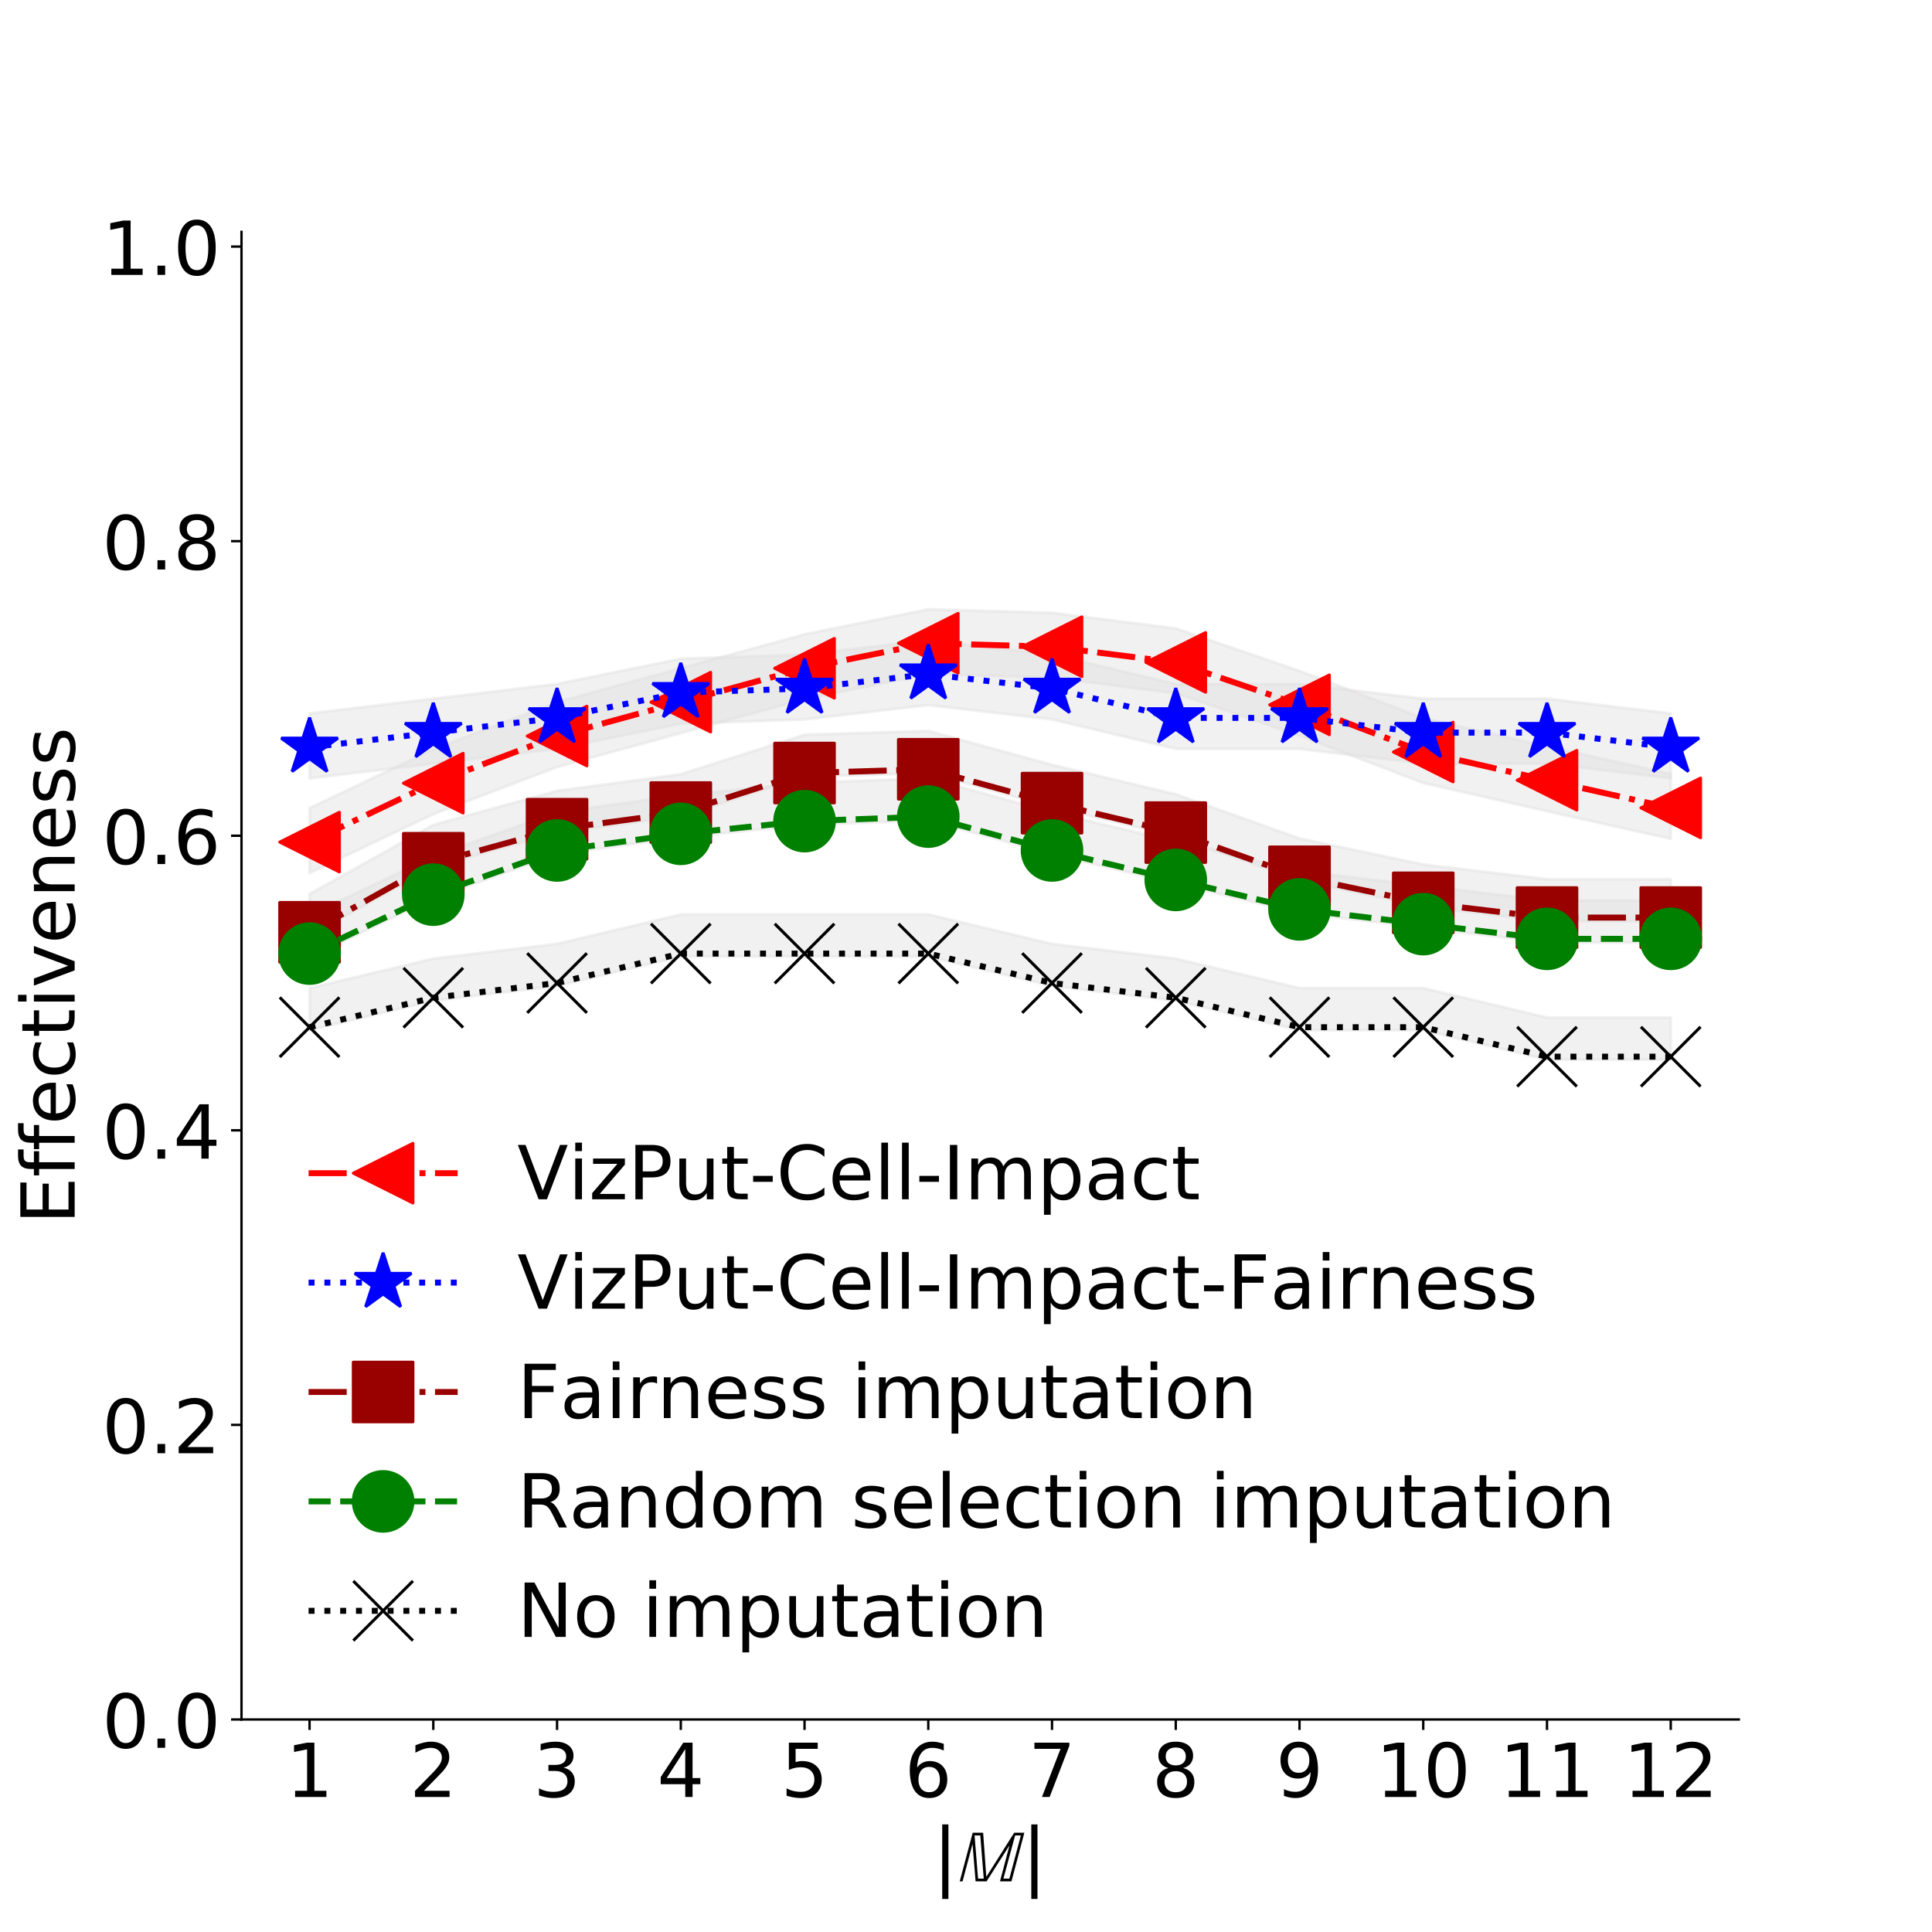 <?xml version="1.0" encoding="UTF-8" standalone="no"?>
<!-- Created with matplotlib (http://matplotlib.org/) -->

<svg
   xmlns:dc="http://purl.org/dc/elements/1.1/"
   xmlns:cc="http://creativecommons.org/ns#"
   xmlns:rdf="http://www.w3.org/1999/02/22-rdf-syntax-ns#"
   xmlns:svg="http://www.w3.org/2000/svg"
   xmlns="http://www.w3.org/2000/svg"
   xmlns:xlink="http://www.w3.org/1999/xlink"
   xmlns:sodipodi="http://sodipodi.sourceforge.net/DTD/sodipodi-0.dtd"
   xmlns:inkscape="http://www.inkscape.org/namespaces/inkscape"
   height="648pt"
   version="1.1"
   viewBox="0 0 648 648"
   width="648pt"
   id="svg839"
   sodipodi:docname="diab_a_constant.svg"
   inkscape:version="0.92.2 (5c3e80d, 2017-08-06)">
  <sodipodi:namedview
     pagecolor="#ffffff"
     bordercolor="#666666"
     borderopacity="1"
     objecttolerance="10"
     gridtolerance="10"
     guidetolerance="10"
     inkscape:pageopacity="0"
     inkscape:pageshadow="2"
     inkscape:window-width="724"
     inkscape:window-height="480"
     id="namedview841"
     showgrid="false"
     inkscape:zoom="0.27314815"
     inkscape:cx="432"
     inkscape:cy="432"
     inkscape:window-x="0"
     inkscape:window-y="0"
     inkscape:window-maximized="0"
     inkscape:current-layer="svg839" />
  <defs
     id="defs4">
    <style
       type="text/css"
       id="style2">
*{stroke-linecap:butt;stroke-linejoin:round;}
  </style>
  </defs>
  <g
     id="figure_1">
    <g
       id="patch_1">
      <path
         d="M 0 648  L 648 648  L 648 0  L 0 0  z "
         style="fill:#ffffff;"
         id="path6" />
    </g>
    <g
       id="axes_1">
      <g
         id="patch_2">
        <path
           d="M 81 576.72  L 583.2 576.72  L 583.2 77.76  L 81 77.76  z "
           style="fill:#ffffff;"
           id="path9" />
      </g>
      <g
         id="PolyCollection_1">
        <defs
           id="defs13">
          <path
             d="M 103.827 -316.576  L 103.827 -302.481  L 145.331 -312.362  L 186.836 -317.302  L 228.34 -327.182  L 269.844 -327.182  L 311.348 -327.182  L 352.852 -317.302  L 394.356 -312.362  L 435.86 -302.481  L 477.364 -302.481  L 518.869 -292.601  L 560.373 -292.601  L 560.373 -306.696  L 560.373 -306.696  L 518.869 -306.696  L 477.364 -316.576  L 435.86 -316.576  L 394.356 -326.457  L 352.852 -331.397  L 311.348 -341.277  L 269.844 -341.277  L 228.34 -341.277  L 186.836 -331.397  L 145.331 -326.457  L 103.827 -316.576  z "
             id="mda5c5e1507"
             style="stroke:#dedddc;stroke-opacity:0.4;" />
        </defs>
        <g
           clip-path="url(#peb20366fe1)"
           id="g17">
          <use
             style="fill:#dedddc;fill-opacity:0.4;stroke:#dedddc;stroke-opacity:0.4;"
             x="0"
             xlink:href="#mda5c5e1507"
             y="648"
             id="use15" />
        </g>
      </g>
      <g
         id="PolyCollection_2">
        <defs
           id="defs21">
          <path
             d="M 103.827 -376.922  L 103.827 -355.185  L 145.331 -374.946  L 186.836 -390.754  L 228.34 -402.126  L 269.844 -413.488  L 311.348 -421.886  L 352.852 -420.712  L 394.356 -415.455  L 435.86 -401.236  L 477.364 -385.394  L 518.869 -375.934  L 560.373 -366.654  L 560.373 -388.391  L 560.373 -388.391  L 518.869 -397.671  L 477.364 -407.131  L 435.86 -422.973  L 394.356 -437.192  L 352.852 -442.448  L 311.348 -443.623  L 269.844 -435.225  L 228.34 -423.862  L 186.836 -412.491  L 145.331 -396.683  L 103.827 -376.922  z "
             id="m3383c15eeb"
             style="stroke:#dedddc;stroke-opacity:0.4;" />
        </defs>
        <g
           clip-path="url(#peb20366fe1)"
           id="g25">
          <use
             style="fill:#dedddc;fill-opacity:0.4;stroke:#dedddc;stroke-opacity:0.4;"
             x="0"
             xlink:href="#m3383c15eeb"
             y="648"
             id="use23" />
        </g>
      </g>
      <g
         id="PolyCollection_3">
        <defs
           id="defs29">
          <path
             d="M 103.827 -408.696  L 103.827 -386.959  L 145.331 -391.899  L 186.836 -396.839  L 228.34 -405.292  L 269.844 -406.719  L 311.348 -411.517  L 352.852 -406.719  L 394.356 -396.839  L 435.86 -396.839  L 477.364 -391.899  L 518.869 -391.899  L 560.373 -386.959  L 560.373 -408.696  L 560.373 -408.696  L 518.869 -413.636  L 477.364 -413.636  L 435.86 -418.576  L 394.356 -418.576  L 352.852 -428.456  L 311.348 -433.254  L 269.844 -428.456  L 228.34 -427.029  L 186.836 -418.576  L 145.331 -413.636  L 103.827 -408.696  z "
             id="md4dc6d3480"
             style="stroke:#dedddc;stroke-opacity:0.4;" />
        </defs>
        <g
           clip-path="url(#peb20366fe1)"
           id="g33">
          <use
             style="fill:#dedddc;fill-opacity:0.4;stroke:#dedddc;stroke-opacity:0.4;"
             x="0"
             xlink:href="#md4dc6d3480"
             y="648"
             id="use31" />
        </g>
      </g>
      <g
         id="PolyCollection_4">
        <defs
           id="defs37">
          <path
             d="M 103.827 -348.15  L 103.827 -334.07  L 145.331 -357.229  L 186.836 -368.651  L 228.34 -374.233  L 269.844 -387.485  L 311.348 -388.744  L 352.852 -377.386  L 394.356 -367.506  L 435.86 -352.688  L 477.364 -343.95  L 518.869 -339.01  L 560.373 -339.01  L 560.373 -353.09  L 560.373 -353.09  L 518.869 -353.09  L 477.364 -358.03  L 435.86 -366.768  L 394.356 -381.585  L 352.852 -391.466  L 311.348 -402.824  L 269.844 -401.565  L 228.34 -388.313  L 186.836 -382.731  L 145.331 -371.308  L 103.827 -348.15  z "
             id="mba831f3aa3"
             style="stroke:#dedddc;stroke-opacity:0.4;" />
        </defs>
        <g
           clip-path="url(#peb20366fe1)"
           id="g41">
          <use
             style="fill:#dedddc;fill-opacity:0.4;stroke:#dedddc;stroke-opacity:0.4;"
             x="0"
             xlink:href="#mba831f3aa3"
             y="648"
             id="use39" />
        </g>
      </g>
      <g
         id="PolyCollection_5">
        <defs
           id="defs45">
          <path
             d="M 103.827 -341.015  L 103.827 -326.935  L 145.331 -346.696  L 186.836 -361.517  L 228.34 -367.099  L 269.844 -371.355  L 311.348 -372.875  L 352.852 -361.517  L 394.356 -351.636  L 435.86 -341.756  L 477.364 -336.816  L 518.869 -331.875  L 560.373 -331.875  L 560.373 -345.955  L 560.373 -345.955  L 518.869 -345.955  L 477.364 -350.895  L 435.86 -355.835  L 394.356 -365.716  L 352.852 -375.596  L 311.348 -386.954  L 269.844 -385.434  L 228.34 -381.178  L 186.836 -375.596  L 145.331 -360.776  L 103.827 -341.015  z "
             id="m64067698c0"
             style="stroke:#dedddc;stroke-opacity:0.4;" />
        </defs>
        <g
           clip-path="url(#peb20366fe1)"
           id="g49">
          <use
             style="fill:#dedddc;fill-opacity:0.4;stroke:#dedddc;stroke-opacity:0.4;"
             x="0"
             xlink:href="#m64067698c0"
             y="648"
             id="use47" />
        </g>
      </g>
      <g
         id="matplotlib.axis_1">
        <g
           id="xtick_1">
          <g
             id="line2d_1">
            <defs
               id="defs53">
              <path
                 d="M 0 0  L 0 3.5  "
                 id="m4291b47c52"
                 style="stroke:#000000;stroke-width:0.8;" />
            </defs>
            <g
               id="g57">
              <use
                 style="stroke:#000000;stroke-width:0.8;"
                 x="103.827"
                 xlink:href="#m4291b47c52"
                 y="576.72"
                 id="use55" />
            </g>
          </g>
          <g
             id="text_1">
            <!-- 1 -->
            <defs
               id="defs61">
              <path
                 d="M 12.406 8.297  L 28.516 8.297  L 28.516 63.922  L 10.984 60.406  L 10.984 69.391  L 28.422 72.906  L 38.281 72.906  L 38.281 8.297  L 54.391 8.297  L 54.391 0  L 12.406 0  z "
                 id="DejaVuSans-31" />
            </defs>
            <g
               transform="translate(95.874 602.716)scale(0.25 -0.25)"
               id="g65">
              <use
                 xlink:href="#DejaVuSans-31"
                 id="use63" />
            </g>
          </g>
        </g>
        <g
           id="xtick_2">
          <g
             id="line2d_2">
            <g
               id="g71">
              <use
                 style="stroke:#000000;stroke-width:0.8;"
                 x="145.331"
                 xlink:href="#m4291b47c52"
                 y="576.72"
                 id="use69" />
            </g>
          </g>
          <g
             id="text_2">
            <!-- 2 -->
            <defs
               id="defs75">
              <path
                 d="M 19.188 8.297  L 53.609 8.297  L 53.609 0  L 7.328 0  L 7.328 8.297  Q 12.938 14.109 22.625 23.891  Q 32.328 33.688 34.812 36.531  Q 39.547 41.844 41.422 45.531  Q 43.312 49.219 43.312 52.781  Q 43.312 58.594 39.234 62.25  Q 35.156 65.922 28.609 65.922  Q 23.969 65.922 18.812 64.312  Q 13.672 62.703 7.812 59.422  L 7.812 69.391  Q 13.766 71.781 18.938 73  Q 24.125 74.219 28.422 74.219  Q 39.75 74.219 46.484 68.547  Q 53.219 62.891 53.219 53.422  Q 53.219 48.922 51.531 44.891  Q 49.859 40.875 45.406 35.406  Q 44.188 33.984 37.641 27.219  Q 31.109 20.453 19.188 8.297  z "
                 id="DejaVuSans-32" />
            </defs>
            <g
               transform="translate(137.378 602.716)scale(0.25 -0.25)"
               id="g79">
              <use
                 xlink:href="#DejaVuSans-32"
                 id="use77" />
            </g>
          </g>
        </g>
        <g
           id="xtick_3">
          <g
             id="line2d_3">
            <g
               id="g85">
              <use
                 style="stroke:#000000;stroke-width:0.8;"
                 x="186.836"
                 xlink:href="#m4291b47c52"
                 y="576.72"
                 id="use83" />
            </g>
          </g>
          <g
             id="text_3">
            <!-- 3 -->
            <defs
               id="defs89">
              <path
                 d="M 40.578 39.312  Q 47.656 37.797 51.625 33  Q 55.609 28.219 55.609 21.188  Q 55.609 10.406 48.188 4.484  Q 40.766 -1.422 27.094 -1.422  Q 22.516 -1.422 17.656 -0.516  Q 12.797 0.391 7.625 2.203  L 7.625 11.719  Q 11.719 9.328 16.594 8.109  Q 21.484 6.891 26.812 6.891  Q 36.078 6.891 40.938 10.547  Q 45.797 14.203 45.797 21.188  Q 45.797 27.641 41.281 31.266  Q 36.766 34.906 28.719 34.906  L 20.219 34.906  L 20.219 43.016  L 29.109 43.016  Q 36.375 43.016 40.234 45.922  Q 44.094 48.828 44.094 54.297  Q 44.094 59.906 40.109 62.906  Q 36.141 65.922 28.719 65.922  Q 24.656 65.922 20.016 65.031  Q 15.375 64.156 9.812 62.312  L 9.812 71.094  Q 15.438 72.656 20.344 73.438  Q 25.25 74.219 29.594 74.219  Q 40.828 74.219 47.359 69.109  Q 53.906 64.016 53.906 55.328  Q 53.906 49.266 50.438 45.094  Q 46.969 40.922 40.578 39.312  z "
                 id="DejaVuSans-33" />
            </defs>
            <g
               transform="translate(178.882 602.716)scale(0.25 -0.25)"
               id="g93">
              <use
                 xlink:href="#DejaVuSans-33"
                 id="use91" />
            </g>
          </g>
        </g>
        <g
           id="xtick_4">
          <g
             id="line2d_4">
            <g
               id="g99">
              <use
                 style="stroke:#000000;stroke-width:0.8;"
                 x="228.34"
                 xlink:href="#m4291b47c52"
                 y="576.72"
                 id="use97" />
            </g>
          </g>
          <g
             id="text_4">
            <!-- 4 -->
            <defs
               id="defs103">
              <path
                 d="M 37.797 64.312  L 12.891 25.391  L 37.797 25.391  z M 35.203 72.906  L 47.609 72.906  L 47.609 25.391  L 58.016 25.391  L 58.016 17.188  L 47.609 17.188  L 47.609 0  L 37.797 0  L 37.797 17.188  L 4.891 17.188  L 4.891 26.703  z "
                 id="DejaVuSans-34" />
            </defs>
            <g
               transform="translate(220.387 602.716)scale(0.25 -0.25)"
               id="g107">
              <use
                 xlink:href="#DejaVuSans-34"
                 id="use105" />
            </g>
          </g>
        </g>
        <g
           id="xtick_5">
          <g
             id="line2d_5">
            <g
               id="g113">
              <use
                 style="stroke:#000000;stroke-width:0.8;"
                 x="269.844"
                 xlink:href="#m4291b47c52"
                 y="576.72"
                 id="use111" />
            </g>
          </g>
          <g
             id="text_5">
            <!-- 5 -->
            <defs
               id="defs117">
              <path
                 d="M 10.797 72.906  L 49.516 72.906  L 49.516 64.594  L 19.828 64.594  L 19.828 46.734  Q 21.969 47.469 24.109 47.828  Q 26.266 48.188 28.422 48.188  Q 40.625 48.188 47.75 41.5  Q 54.891 34.812 54.891 23.391  Q 54.891 11.625 47.562 5.094  Q 40.234 -1.422 26.906 -1.422  Q 22.312 -1.422 17.547 -0.641  Q 12.797 0.141 7.719 1.703  L 7.719 11.625  Q 12.109 9.234 16.797 8.062  Q 21.484 6.891 26.703 6.891  Q 35.156 6.891 40.078 11.328  Q 45.016 15.766 45.016 23.391  Q 45.016 31 40.078 35.438  Q 35.156 39.891 26.703 39.891  Q 22.75 39.891 18.812 39.016  Q 14.891 38.141 10.797 36.281  z "
                 id="DejaVuSans-35" />
            </defs>
            <g
               transform="translate(261.891 602.716)scale(0.25 -0.25)"
               id="g121">
              <use
                 xlink:href="#DejaVuSans-35"
                 id="use119" />
            </g>
          </g>
        </g>
        <g
           id="xtick_6">
          <g
             id="line2d_6">
            <g
               id="g127">
              <use
                 style="stroke:#000000;stroke-width:0.8;"
                 x="311.348"
                 xlink:href="#m4291b47c52"
                 y="576.72"
                 id="use125" />
            </g>
          </g>
          <g
             id="text_6">
            <!-- 6 -->
            <defs
               id="defs131">
              <path
                 d="M 33.016 40.375  Q 26.375 40.375 22.484 35.828  Q 18.609 31.297 18.609 23.391  Q 18.609 15.531 22.484 10.953  Q 26.375 6.391 33.016 6.391  Q 39.656 6.391 43.531 10.953  Q 47.406 15.531 47.406 23.391  Q 47.406 31.297 43.531 35.828  Q 39.656 40.375 33.016 40.375  z M 52.594 71.297  L 52.594 62.312  Q 48.875 64.062 45.094 64.984  Q 41.312 65.922 37.594 65.922  Q 27.828 65.922 22.672 59.328  Q 17.531 52.734 16.797 39.406  Q 19.672 43.656 24.016 45.922  Q 28.375 48.188 33.594 48.188  Q 44.578 48.188 50.953 41.516  Q 57.328 34.859 57.328 23.391  Q 57.328 12.156 50.688 5.359  Q 44.047 -1.422 33.016 -1.422  Q 20.359 -1.422 13.672 8.266  Q 6.984 17.969 6.984 36.375  Q 6.984 53.656 15.188 63.938  Q 23.391 74.219 37.203 74.219  Q 40.922 74.219 44.703 73.484  Q 48.484 72.75 52.594 71.297  z "
                 id="DejaVuSans-36" />
            </defs>
            <g
               transform="translate(303.395 602.716)scale(0.25 -0.25)"
               id="g135">
              <use
                 xlink:href="#DejaVuSans-36"
                 id="use133" />
            </g>
          </g>
        </g>
        <g
           id="xtick_7">
          <g
             id="line2d_7">
            <g
               id="g141">
              <use
                 style="stroke:#000000;stroke-width:0.8;"
                 x="352.852"
                 xlink:href="#m4291b47c52"
                 y="576.72"
                 id="use139" />
            </g>
          </g>
          <g
             id="text_7">
            <!-- 7 -->
            <defs
               id="defs145">
              <path
                 d="M 8.203 72.906  L 55.078 72.906  L 55.078 68.703  L 28.609 0  L 18.312 0  L 43.219 64.594  L 8.203 64.594  z "
                 id="DejaVuSans-37" />
            </defs>
            <g
               transform="translate(344.899 602.716)scale(0.25 -0.25)"
               id="g149">
              <use
                 xlink:href="#DejaVuSans-37"
                 id="use147" />
            </g>
          </g>
        </g>
        <g
           id="xtick_8">
          <g
             id="line2d_8">
            <g
               id="g155">
              <use
                 style="stroke:#000000;stroke-width:0.8;"
                 x="394.356"
                 xlink:href="#m4291b47c52"
                 y="576.72"
                 id="use153" />
            </g>
          </g>
          <g
             id="text_8">
            <!-- 8 -->
            <defs
               id="defs159">
              <path
                 d="M 31.781 34.625  Q 24.75 34.625 20.719 30.859  Q 16.703 27.094 16.703 20.516  Q 16.703 13.922 20.719 10.156  Q 24.75 6.391 31.781 6.391  Q 38.812 6.391 42.859 10.172  Q 46.922 13.969 46.922 20.516  Q 46.922 27.094 42.891 30.859  Q 38.875 34.625 31.781 34.625  z M 21.922 38.812  Q 15.578 40.375 12.031 44.719  Q 8.5 49.078 8.5 55.328  Q 8.5 64.062 14.719 69.141  Q 20.953 74.219 31.781 74.219  Q 42.672 74.219 48.875 69.141  Q 55.078 64.062 55.078 55.328  Q 55.078 49.078 51.531 44.719  Q 48 40.375 41.703 38.812  Q 48.828 37.156 52.797 32.312  Q 56.781 27.484 56.781 20.516  Q 56.781 9.906 50.312 4.234  Q 43.844 -1.422 31.781 -1.422  Q 19.734 -1.422 13.25 4.234  Q 6.781 9.906 6.781 20.516  Q 6.781 27.484 10.781 32.312  Q 14.797 37.156 21.922 38.812  z M 18.312 54.391  Q 18.312 48.734 21.844 45.562  Q 25.391 42.391 31.781 42.391  Q 38.141 42.391 41.719 45.562  Q 45.312 48.734 45.312 54.391  Q 45.312 60.062 41.719 63.234  Q 38.141 66.406 31.781 66.406  Q 25.391 66.406 21.844 63.234  Q 18.312 60.062 18.312 54.391  z "
                 id="DejaVuSans-38" />
            </defs>
            <g
               transform="translate(386.403 602.716)scale(0.25 -0.25)"
               id="g163">
              <use
                 xlink:href="#DejaVuSans-38"
                 id="use161" />
            </g>
          </g>
        </g>
        <g
           id="xtick_9">
          <g
             id="line2d_9">
            <g
               id="g169">
              <use
                 style="stroke:#000000;stroke-width:0.8;"
                 x="435.86"
                 xlink:href="#m4291b47c52"
                 y="576.72"
                 id="use167" />
            </g>
          </g>
          <g
             id="text_9">
            <!-- 9 -->
            <defs
               id="defs173">
              <path
                 d="M 10.984 1.516  L 10.984 10.5  Q 14.703 8.734 18.5 7.812  Q 22.312 6.891 25.984 6.891  Q 35.75 6.891 40.891 13.453  Q 46.047 20.016 46.781 33.406  Q 43.953 29.203 39.594 26.953  Q 35.25 24.703 29.984 24.703  Q 19.047 24.703 12.672 31.312  Q 6.297 37.938 6.297 49.422  Q 6.297 60.641 12.938 67.422  Q 19.578 74.219 30.609 74.219  Q 43.266 74.219 49.922 64.516  Q 56.594 54.828 56.594 36.375  Q 56.594 19.141 48.406 8.859  Q 40.234 -1.422 26.422 -1.422  Q 22.703 -1.422 18.891 -0.688  Q 15.094 0.047 10.984 1.516  z M 30.609 32.422  Q 37.25 32.422 41.125 36.953  Q 45.016 41.5 45.016 49.422  Q 45.016 57.281 41.125 61.844  Q 37.25 66.406 30.609 66.406  Q 23.969 66.406 20.094 61.844  Q 16.219 57.281 16.219 49.422  Q 16.219 41.5 20.094 36.953  Q 23.969 32.422 30.609 32.422  z "
                 id="DejaVuSans-39" />
            </defs>
            <g
               transform="translate(427.907 602.716)scale(0.25 -0.25)"
               id="g177">
              <use
                 xlink:href="#DejaVuSans-39"
                 id="use175" />
            </g>
          </g>
        </g>
        <g
           id="xtick_10">
          <g
             id="line2d_10">
            <g
               id="g183">
              <use
                 style="stroke:#000000;stroke-width:0.8;"
                 x="477.364"
                 xlink:href="#m4291b47c52"
                 y="576.72"
                 id="use181" />
            </g>
          </g>
          <g
             id="text_10">
            <!-- 10 -->
            <defs
               id="defs187">
              <path
                 d="M 31.781 66.406  Q 24.172 66.406 20.328 58.906  Q 16.5 51.422 16.5 36.375  Q 16.5 21.391 20.328 13.891  Q 24.172 6.391 31.781 6.391  Q 39.453 6.391 43.281 13.891  Q 47.125 21.391 47.125 36.375  Q 47.125 51.422 43.281 58.906  Q 39.453 66.406 31.781 66.406  z M 31.781 74.219  Q 44.047 74.219 50.516 64.516  Q 56.984 54.828 56.984 36.375  Q 56.984 17.969 50.516 8.266  Q 44.047 -1.422 31.781 -1.422  Q 19.531 -1.422 13.062 8.266  Q 6.594 17.969 6.594 36.375  Q 6.594 54.828 13.062 64.516  Q 19.531 74.219 31.781 74.219  z "
                 id="DejaVuSans-30" />
            </defs>
            <g
               transform="translate(461.458 602.716)scale(0.25 -0.25)"
               id="g193">
              <use
                 xlink:href="#DejaVuSans-31"
                 id="use189" />
              <use
                 x="63.623"
                 xlink:href="#DejaVuSans-30"
                 id="use191" />
            </g>
          </g>
        </g>
        <g
           id="xtick_11">
          <g
             id="line2d_11">
            <g
               id="g199">
              <use
                 style="stroke:#000000;stroke-width:0.8;"
                 x="518.869"
                 xlink:href="#m4291b47c52"
                 y="576.72"
                 id="use197" />
            </g>
          </g>
          <g
             id="text_11">
            <!-- 11 -->
            <g
               transform="translate(502.962 602.716)scale(0.25 -0.25)"
               id="g206">
              <use
                 xlink:href="#DejaVuSans-31"
                 id="use202" />
              <use
                 x="63.623"
                 xlink:href="#DejaVuSans-31"
                 id="use204" />
            </g>
          </g>
        </g>
        <g
           id="xtick_12">
          <g
             id="line2d_12">
            <g
               id="g212">
              <use
                 style="stroke:#000000;stroke-width:0.8;"
                 x="560.373"
                 xlink:href="#m4291b47c52"
                 y="576.72"
                 id="use210" />
            </g>
          </g>
          <g
             id="text_12">
            <!-- 12 -->
            <g
               transform="translate(544.466 602.716)scale(0.25 -0.25)"
               id="g219">
              <use
                 xlink:href="#DejaVuSans-31"
                 id="use215" />
              <use
                 x="63.623"
                 xlink:href="#DejaVuSans-32"
                 id="use217" />
            </g>
          </g>
        </g>
        <g
           id="text_13">
          <!-- $|\mathbb{M}|$ -->
          <defs
             id="defs225">
            <path
               d="M 21 76.422  L 21 -23.578  L 12.703 -23.578  L 12.703 76.422  z "
               id="DejaVuSans-7c" />
            <path
               d="M 89.203 65.297  L 71.906 0  L 56.5 0  L 69 47.406  L 68.703 47.5  L 38.5 0  L 23.797 0  L 19.703 49.594  L 19.5 49.594  L 6.297 0  L 2.5 0  L 19.906 65.297  L 33.906 65.297  L 38.094 6.703  L 38.5 6.594  L 75.594 65.297  z M 84.5 61.594  L 76.797 61.594  L 61.094 3.703  L 69.094 3.703  z M 34.703 3.703  L 30.094 61.594  L 22.406 61.594  L 27.094 3.703  z "
               id="STIXNonUnicode-Italic-e15d" />
          </defs>
          <g
             transform="translate(312.85 631.165)scale(0.25 -0.25)"
             id="g233">
            <use
               transform="translate(0 0.578)"
               xlink:href="#DejaVuSans-7c"
               id="use227" />
            <use
               transform="translate(33.691 0.578)"
               xlink:href="#STIXNonUnicode-Italic-e15d"
               id="use229" />
            <use
               transform="translate(119.491 0.578)"
               xlink:href="#DejaVuSans-7c"
               id="use231" />
          </g>
        </g>
      </g>
      <g
         id="matplotlib.axis_2">
        <g
           id="ytick_1">
          <g
             id="line2d_13">
            <defs
               id="defs238">
              <path
                 d="M 0 0  L -3.5 0  "
                 id="mea495179bf"
                 style="stroke:#000000;stroke-width:0.8;" />
            </defs>
            <g
               id="g242">
              <use
                 style="stroke:#000000;stroke-width:0.8;"
                 x="81"
                 xlink:href="#mea495179bf"
                 y="576.72"
                 id="use240" />
            </g>
          </g>
          <g
             id="text_14">
            <!-- 0.0 -->
            <defs
               id="defs246">
              <path
                 d="M 10.688 12.406  L 21 12.406  L 21 0  L 10.688 0  z "
                 id="DejaVuSans-2e" />
            </defs>
            <g
               transform="translate(34.242 586.218)scale(0.25 -0.25)"
               id="g254">
              <use
                 xlink:href="#DejaVuSans-30"
                 id="use248" />
              <use
                 x="63.623"
                 xlink:href="#DejaVuSans-2e"
                 id="use250" />
              <use
                 x="95.41"
                 xlink:href="#DejaVuSans-30"
                 id="use252" />
            </g>
          </g>
        </g>
        <g
           id="ytick_2">
          <g
             id="line2d_14">
            <g
               id="g260">
              <use
                 style="stroke:#000000;stroke-width:0.8;"
                 x="81"
                 xlink:href="#mea495179bf"
                 y="477.916"
                 id="use258" />
            </g>
          </g>
          <g
             id="text_15">
            <!-- 0.2 -->
            <g
               transform="translate(34.242 487.414)scale(0.25 -0.25)"
               id="g269">
              <use
                 xlink:href="#DejaVuSans-30"
                 id="use263" />
              <use
                 x="63.623"
                 xlink:href="#DejaVuSans-2e"
                 id="use265" />
              <use
                 x="95.41"
                 xlink:href="#DejaVuSans-32"
                 id="use267" />
            </g>
          </g>
        </g>
        <g
           id="ytick_3">
          <g
             id="line2d_15">
            <g
               id="g275">
              <use
                 style="stroke:#000000;stroke-width:0.8;"
                 x="81"
                 xlink:href="#mea495179bf"
                 y="379.112"
                 id="use273" />
            </g>
          </g>
          <g
             id="text_16">
            <!-- 0.4 -->
            <g
               transform="translate(34.242 388.61)scale(0.25 -0.25)"
               id="g284">
              <use
                 xlink:href="#DejaVuSans-30"
                 id="use278" />
              <use
                 x="63.623"
                 xlink:href="#DejaVuSans-2e"
                 id="use280" />
              <use
                 x="95.41"
                 xlink:href="#DejaVuSans-34"
                 id="use282" />
            </g>
          </g>
        </g>
        <g
           id="ytick_4">
          <g
             id="line2d_16">
            <g
               id="g290">
              <use
                 style="stroke:#000000;stroke-width:0.8;"
                 x="81"
                 xlink:href="#mea495179bf"
                 y="280.308"
                 id="use288" />
            </g>
          </g>
          <g
             id="text_17">
            <!-- 0.6 -->
            <g
               transform="translate(34.242 289.806)scale(0.25 -0.25)"
               id="g299">
              <use
                 xlink:href="#DejaVuSans-30"
                 id="use293" />
              <use
                 x="63.623"
                 xlink:href="#DejaVuSans-2e"
                 id="use295" />
              <use
                 x="95.41"
                 xlink:href="#DejaVuSans-36"
                 id="use297" />
            </g>
          </g>
        </g>
        <g
           id="ytick_5">
          <g
             id="line2d_17">
            <g
               id="g305">
              <use
                 style="stroke:#000000;stroke-width:0.8;"
                 x="81"
                 xlink:href="#mea495179bf"
                 y="181.504"
                 id="use303" />
            </g>
          </g>
          <g
             id="text_18">
            <!-- 0.8 -->
            <g
               transform="translate(34.242 191.002)scale(0.25 -0.25)"
               id="g314">
              <use
                 xlink:href="#DejaVuSans-30"
                 id="use308" />
              <use
                 x="63.623"
                 xlink:href="#DejaVuSans-2e"
                 id="use310" />
              <use
                 x="95.41"
                 xlink:href="#DejaVuSans-38"
                 id="use312" />
            </g>
          </g>
        </g>
        <g
           id="ytick_6">
          <g
             id="line2d_18">
            <g
               id="g320">
              <use
                 style="stroke:#000000;stroke-width:0.8;"
                 x="81"
                 xlink:href="#mea495179bf"
                 y="82.7"
                 id="use318" />
            </g>
          </g>
          <g
             id="text_19">
            <!-- 1.0 -->
            <g
               transform="translate(34.242 92.198)scale(0.25 -0.25)"
               id="g329">
              <use
                 xlink:href="#DejaVuSans-31"
                 id="use323" />
              <use
                 x="63.623"
                 xlink:href="#DejaVuSans-2e"
                 id="use325" />
              <use
                 x="95.41"
                 xlink:href="#DejaVuSans-30"
                 id="use327" />
            </g>
          </g>
        </g>
        <g
           id="text_20">
          <!-- Effectiveness -->
          <defs
             id="defs342">
            <path
               d="M 9.812 72.906  L 55.906 72.906  L 55.906 64.594  L 19.672 64.594  L 19.672 43.016  L 54.391 43.016  L 54.391 34.719  L 19.672 34.719  L 19.672 8.297  L 56.781 8.297  L 56.781 0  L 9.812 0  z "
               id="DejaVuSans-45" />
            <path
               d="M 37.109 75.984  L 37.109 68.5  L 28.516 68.5  Q 23.688 68.5 21.797 66.547  Q 19.922 64.594 19.922 59.516  L 19.922 54.688  L 34.719 54.688  L 34.719 47.703  L 19.922 47.703  L 19.922 0  L 10.891 0  L 10.891 47.703  L 2.297 47.703  L 2.297 54.688  L 10.891 54.688  L 10.891 58.5  Q 10.891 67.625 15.141 71.797  Q 19.391 75.984 28.609 75.984  z "
               id="DejaVuSans-66" />
            <path
               d="M 56.203 29.594  L 56.203 25.203  L 14.891 25.203  Q 15.484 15.922 20.484 11.062  Q 25.484 6.203 34.422 6.203  Q 39.594 6.203 44.453 7.469  Q 49.312 8.734 54.109 11.281  L 54.109 2.781  Q 49.266 0.734 44.188 -0.344  Q 39.109 -1.422 33.891 -1.422  Q 20.797 -1.422 13.156 6.188  Q 5.516 13.812 5.516 26.812  Q 5.516 40.234 12.766 48.109  Q 20.016 56 32.328 56  Q 43.359 56 49.781 48.891  Q 56.203 41.797 56.203 29.594  z M 47.219 32.234  Q 47.125 39.594 43.094 43.984  Q 39.062 48.391 32.422 48.391  Q 24.906 48.391 20.391 44.141  Q 15.875 39.891 15.188 32.172  z "
               id="DejaVuSans-65" />
            <path
               d="M 48.781 52.594  L 48.781 44.188  Q 44.969 46.297 41.141 47.344  Q 37.312 48.391 33.406 48.391  Q 24.656 48.391 19.812 42.844  Q 14.984 37.312 14.984 27.297  Q 14.984 17.281 19.812 11.734  Q 24.656 6.203 33.406 6.203  Q 37.312 6.203 41.141 7.25  Q 44.969 8.297 48.781 10.406  L 48.781 2.094  Q 45.016 0.344 40.984 -0.531  Q 36.969 -1.422 32.422 -1.422  Q 20.062 -1.422 12.781 6.344  Q 5.516 14.109 5.516 27.297  Q 5.516 40.672 12.859 48.328  Q 20.219 56 33.016 56  Q 37.156 56 41.109 55.141  Q 45.062 54.297 48.781 52.594  z "
               id="DejaVuSans-63" />
            <path
               d="M 18.312 70.219  L 18.312 54.688  L 36.812 54.688  L 36.812 47.703  L 18.312 47.703  L 18.312 18.016  Q 18.312 11.328 20.141 9.422  Q 21.969 7.516 27.594 7.516  L 36.812 7.516  L 36.812 0  L 27.594 0  Q 17.188 0 13.234 3.875  Q 9.281 7.766 9.281 18.016  L 9.281 47.703  L 2.688 47.703  L 2.688 54.688  L 9.281 54.688  L 9.281 70.219  z "
               id="DejaVuSans-74" />
            <path
               d="M 9.422 54.688  L 18.406 54.688  L 18.406 0  L 9.422 0  z M 9.422 75.984  L 18.406 75.984  L 18.406 64.594  L 9.422 64.594  z "
               id="DejaVuSans-69" />
            <path
               d="M 2.984 54.688  L 12.5 54.688  L 29.594 8.797  L 46.688 54.688  L 56.203 54.688  L 35.688 0  L 23.484 0  z "
               id="DejaVuSans-76" />
            <path
               d="M 54.891 33.016  L 54.891 0  L 45.906 0  L 45.906 32.719  Q 45.906 40.484 42.875 44.328  Q 39.844 48.188 33.797 48.188  Q 26.516 48.188 22.312 43.547  Q 18.109 38.922 18.109 30.906  L 18.109 0  L 9.078 0  L 9.078 54.688  L 18.109 54.688  L 18.109 46.188  Q 21.344 51.125 25.703 53.562  Q 30.078 56 35.797 56  Q 45.219 56 50.047 50.172  Q 54.891 44.344 54.891 33.016  z "
               id="DejaVuSans-6e" />
            <path
               d="M 44.281 53.078  L 44.281 44.578  Q 40.484 46.531 36.375 47.5  Q 32.281 48.484 27.875 48.484  Q 21.188 48.484 17.844 46.438  Q 14.5 44.391 14.5 40.281  Q 14.5 37.156 16.891 35.375  Q 19.281 33.594 26.516 31.984  L 29.594 31.297  Q 39.156 29.25 43.188 25.516  Q 47.219 21.781 47.219 15.094  Q 47.219 7.469 41.188 3.016  Q 35.156 -1.422 24.609 -1.422  Q 20.219 -1.422 15.453 -0.562  Q 10.688 0.297 5.422 2  L 5.422 11.281  Q 10.406 8.688 15.234 7.391  Q 20.062 6.109 24.812 6.109  Q 31.156 6.109 34.562 8.281  Q 37.984 10.453 37.984 14.406  Q 37.984 18.062 35.516 20.016  Q 33.062 21.969 24.703 23.781  L 21.578 24.516  Q 13.234 26.266 9.516 29.906  Q 5.812 33.547 5.812 39.891  Q 5.812 47.609 11.281 51.797  Q 16.75 56 26.812 56  Q 31.781 56 36.172 55.266  Q 40.578 54.547 44.281 53.078  z "
               id="DejaVuSans-73" />
          </defs>
          <g
             transform="translate(25.043 410.603)rotate(-90)scale(0.25 -0.25)"
             id="g370">
            <use
               xlink:href="#DejaVuSans-45"
               id="use344" />
            <use
               x="63.184"
               xlink:href="#DejaVuSans-66"
               id="use346" />
            <use
               x="98.389"
               xlink:href="#DejaVuSans-66"
               id="use348" />
            <use
               x="133.594"
               xlink:href="#DejaVuSans-65"
               id="use350" />
            <use
               x="195.117"
               xlink:href="#DejaVuSans-63"
               id="use352" />
            <use
               x="250.098"
               xlink:href="#DejaVuSans-74"
               id="use354" />
            <use
               x="289.307"
               xlink:href="#DejaVuSans-69"
               id="use356" />
            <use
               x="317.09"
               xlink:href="#DejaVuSans-76"
               id="use358" />
            <use
               x="376.27"
               xlink:href="#DejaVuSans-65"
               id="use360" />
            <use
               x="437.793"
               xlink:href="#DejaVuSans-6e"
               id="use362" />
            <use
               x="501.172"
               xlink:href="#DejaVuSans-65"
               id="use364" />
            <use
               x="562.695"
               xlink:href="#DejaVuSans-73"
               id="use366" />
            <use
               x="614.795"
               xlink:href="#DejaVuSans-73"
               id="use368" />
          </g>
        </g>
      </g>
      <g
         id="line2d_19">
        <path
           clip-path="url(#peb20366fe1)"
           d="M 103.827 282.441  L 145.331 262.68  L 186.836 246.871  L 228.34 235.5  L 269.844 224.138  L 311.348 215.739  L 352.852 216.914  L 394.356 222.17  L 435.86 236.39  L 477.364 252.232  L 518.869 261.692  L 560.373 270.971  "
           style="fill:none;stroke:#ff0000;stroke-dasharray:12.8,3.2,2,3.2;stroke-dashoffset:0;stroke-width:2;"
           id="path374" />
        <defs
           id="defs377">
          <path
             d="M -10 -0  L 10 10  L 10 -10  z "
             id="m453eab1d79"
             style="stroke:#ff0000;stroke-linejoin:miter;" />
        </defs>
        <g
           clip-path="url(#peb20366fe1)"
           id="g403">
          <use
             style="fill:#ff0000;stroke:#ff0000;stroke-linejoin:miter;"
             x="103.827"
             xlink:href="#m453eab1d79"
             y="282.441"
             id="use379" />
          <use
             style="fill:#ff0000;stroke:#ff0000;stroke-linejoin:miter;"
             x="145.331"
             xlink:href="#m453eab1d79"
             y="262.68"
             id="use381" />
          <use
             style="fill:#ff0000;stroke:#ff0000;stroke-linejoin:miter;"
             x="186.836"
             xlink:href="#m453eab1d79"
             y="246.871"
             id="use383" />
          <use
             style="fill:#ff0000;stroke:#ff0000;stroke-linejoin:miter;"
             x="228.34"
             xlink:href="#m453eab1d79"
             y="235.5"
             id="use385" />
          <use
             style="fill:#ff0000;stroke:#ff0000;stroke-linejoin:miter;"
             x="269.844"
             xlink:href="#m453eab1d79"
             y="224.138"
             id="use387" />
          <use
             style="fill:#ff0000;stroke:#ff0000;stroke-linejoin:miter;"
             x="311.348"
             xlink:href="#m453eab1d79"
             y="215.739"
             id="use389" />
          <use
             style="fill:#ff0000;stroke:#ff0000;stroke-linejoin:miter;"
             x="352.852"
             xlink:href="#m453eab1d79"
             y="216.914"
             id="use391" />
          <use
             style="fill:#ff0000;stroke:#ff0000;stroke-linejoin:miter;"
             x="394.356"
             xlink:href="#m453eab1d79"
             y="222.17"
             id="use393" />
          <use
             style="fill:#ff0000;stroke:#ff0000;stroke-linejoin:miter;"
             x="435.86"
             xlink:href="#m453eab1d79"
             y="236.39"
             id="use395" />
          <use
             style="fill:#ff0000;stroke:#ff0000;stroke-linejoin:miter;"
             x="477.364"
             xlink:href="#m453eab1d79"
             y="252.232"
             id="use397" />
          <use
             style="fill:#ff0000;stroke:#ff0000;stroke-linejoin:miter;"
             x="518.869"
             xlink:href="#m453eab1d79"
             y="261.692"
             id="use399" />
          <use
             style="fill:#ff0000;stroke:#ff0000;stroke-linejoin:miter;"
             x="560.373"
             xlink:href="#m453eab1d79"
             y="270.971"
             id="use401" />
        </g>
      </g>
      <g
         id="line2d_20">
        <path
           clip-path="url(#peb20366fe1)"
           d="M 103.827 250.667  L 145.331 245.727  L 186.836 240.787  L 228.34 232.334  L 269.844 230.906  L 311.348 226.109  L 352.852 230.906  L 394.356 240.787  L 435.86 240.787  L 477.364 245.727  L 518.869 245.727  L 560.373 250.667  "
           style="fill:none;stroke:#0000ff;stroke-dasharray:2,3.3;stroke-dashoffset:0;stroke-width:2;"
           id="path406" />
        <defs
           id="defs409">
          <path
             d="M 0 -10  L -2.245 -3.09  L -9.511 -3.09  L -3.633 1.18  L -5.878 8.09  L -0 3.82  L 5.878 8.09  L 3.633 1.18  L 9.511 -3.09  L 2.245 -3.09  z "
             id="me499e21a7d"
             style="stroke:#0000ff;stroke-linejoin:bevel;" />
        </defs>
        <g
           clip-path="url(#peb20366fe1)"
           id="g435">
          <use
             style="fill:#0000ff;stroke:#0000ff;stroke-linejoin:bevel;"
             x="103.827"
             xlink:href="#me499e21a7d"
             y="250.667"
             id="use411" />
          <use
             style="fill:#0000ff;stroke:#0000ff;stroke-linejoin:bevel;"
             x="145.331"
             xlink:href="#me499e21a7d"
             y="245.727"
             id="use413" />
          <use
             style="fill:#0000ff;stroke:#0000ff;stroke-linejoin:bevel;"
             x="186.836"
             xlink:href="#me499e21a7d"
             y="240.787"
             id="use415" />
          <use
             style="fill:#0000ff;stroke:#0000ff;stroke-linejoin:bevel;"
             x="228.34"
             xlink:href="#me499e21a7d"
             y="232.334"
             id="use417" />
          <use
             style="fill:#0000ff;stroke:#0000ff;stroke-linejoin:bevel;"
             x="269.844"
             xlink:href="#me499e21a7d"
             y="230.906"
             id="use419" />
          <use
             style="fill:#0000ff;stroke:#0000ff;stroke-linejoin:bevel;"
             x="311.348"
             xlink:href="#me499e21a7d"
             y="226.109"
             id="use421" />
          <use
             style="fill:#0000ff;stroke:#0000ff;stroke-linejoin:bevel;"
             x="352.852"
             xlink:href="#me499e21a7d"
             y="230.906"
             id="use423" />
          <use
             style="fill:#0000ff;stroke:#0000ff;stroke-linejoin:bevel;"
             x="394.356"
             xlink:href="#me499e21a7d"
             y="240.787"
             id="use425" />
          <use
             style="fill:#0000ff;stroke:#0000ff;stroke-linejoin:bevel;"
             x="435.86"
             xlink:href="#me499e21a7d"
             y="240.787"
             id="use427" />
          <use
             style="fill:#0000ff;stroke:#0000ff;stroke-linejoin:bevel;"
             x="477.364"
             xlink:href="#me499e21a7d"
             y="245.727"
             id="use429" />
          <use
             style="fill:#0000ff;stroke:#0000ff;stroke-linejoin:bevel;"
             x="518.869"
             xlink:href="#me499e21a7d"
             y="245.727"
             id="use431" />
          <use
             style="fill:#0000ff;stroke:#0000ff;stroke-linejoin:bevel;"
             x="560.373"
             xlink:href="#me499e21a7d"
             y="250.667"
             id="use433" />
        </g>
      </g>
      <g
         id="line2d_21">
        <path
           clip-path="url(#peb20366fe1)"
           d="M 103.827 312.695  L 145.331 289.536  L 186.836 278.114  L 228.34 272.532  L 269.844 259.28  L 311.348 258.021  L 352.852 269.379  L 394.356 279.259  L 435.86 294.076  L 477.364 302.815  L 518.869 307.755  L 560.373 307.755  "
           style="fill:none;stroke:#990000;stroke-dasharray:12.8,3.2,2,3.2;stroke-dashoffset:0;stroke-width:2;"
           id="path438" />
        <defs
           id="defs441">
          <path
             d="M -10 10  L 10 10  L 10 -10  L -10 -10  z "
             id="m0cad2ffaba"
             style="stroke:#990000;stroke-linejoin:miter;" />
        </defs>
        <g
           clip-path="url(#peb20366fe1)"
           id="g467">
          <use
             style="fill:#990000;stroke:#990000;stroke-linejoin:miter;"
             x="103.827"
             xlink:href="#m0cad2ffaba"
             y="312.695"
             id="use443" />
          <use
             style="fill:#990000;stroke:#990000;stroke-linejoin:miter;"
             x="145.331"
             xlink:href="#m0cad2ffaba"
             y="289.536"
             id="use445" />
          <use
             style="fill:#990000;stroke:#990000;stroke-linejoin:miter;"
             x="186.836"
             xlink:href="#m0cad2ffaba"
             y="278.114"
             id="use447" />
          <use
             style="fill:#990000;stroke:#990000;stroke-linejoin:miter;"
             x="228.34"
             xlink:href="#m0cad2ffaba"
             y="272.532"
             id="use449" />
          <use
             style="fill:#990000;stroke:#990000;stroke-linejoin:miter;"
             x="269.844"
             xlink:href="#m0cad2ffaba"
             y="259.28"
             id="use451" />
          <use
             style="fill:#990000;stroke:#990000;stroke-linejoin:miter;"
             x="311.348"
             xlink:href="#m0cad2ffaba"
             y="258.021"
             id="use453" />
          <use
             style="fill:#990000;stroke:#990000;stroke-linejoin:miter;"
             x="352.852"
             xlink:href="#m0cad2ffaba"
             y="269.379"
             id="use455" />
          <use
             style="fill:#990000;stroke:#990000;stroke-linejoin:miter;"
             x="394.356"
             xlink:href="#m0cad2ffaba"
             y="279.259"
             id="use457" />
          <use
             style="fill:#990000;stroke:#990000;stroke-linejoin:miter;"
             x="435.86"
             xlink:href="#m0cad2ffaba"
             y="294.076"
             id="use459" />
          <use
             style="fill:#990000;stroke:#990000;stroke-linejoin:miter;"
             x="477.364"
             xlink:href="#m0cad2ffaba"
             y="302.815"
             id="use461" />
          <use
             style="fill:#990000;stroke:#990000;stroke-linejoin:miter;"
             x="518.869"
             xlink:href="#m0cad2ffaba"
             y="307.755"
             id="use463" />
          <use
             style="fill:#990000;stroke:#990000;stroke-linejoin:miter;"
             x="560.373"
             xlink:href="#m0cad2ffaba"
             y="307.755"
             id="use465" />
        </g>
      </g>
      <g
         id="line2d_22">
        <path
           clip-path="url(#peb20366fe1)"
           d="M 103.827 319.83  L 145.331 300.069  L 186.836 285.248  L 228.34 279.666  L 269.844 275.41  L 311.348 273.89  L 352.852 285.248  L 394.356 295.129  L 435.86 305.009  L 477.364 309.949  L 518.869 314.89  L 560.373 314.89  "
           style="fill:none;stroke:#008000;stroke-dasharray:7.4,3.2;stroke-dashoffset:0;stroke-width:2;"
           id="path470" />
        <defs
           id="defs473">
          <path
             d="M 0 10  C 2.652 10 5.196 8.946 7.071 7.071  C 8.946 5.196 10 2.652 10 0  C 10 -2.652 8.946 -5.196 7.071 -7.071  C 5.196 -8.946 2.652 -10 0 -10  C -2.652 -10 -5.196 -8.946 -7.071 -7.071  C -8.946 -5.196 -10 -2.652 -10 0  C -10 2.652 -8.946 5.196 -7.071 7.071  C -5.196 8.946 -2.652 10 0 10  z "
             id="m3d7126512f"
             style="stroke:#008000;" />
        </defs>
        <g
           clip-path="url(#peb20366fe1)"
           id="g499">
          <use
             style="fill:#008000;stroke:#008000;"
             x="103.827"
             xlink:href="#m3d7126512f"
             y="319.83"
             id="use475" />
          <use
             style="fill:#008000;stroke:#008000;"
             x="145.331"
             xlink:href="#m3d7126512f"
             y="300.069"
             id="use477" />
          <use
             style="fill:#008000;stroke:#008000;"
             x="186.836"
             xlink:href="#m3d7126512f"
             y="285.248"
             id="use479" />
          <use
             style="fill:#008000;stroke:#008000;"
             x="228.34"
             xlink:href="#m3d7126512f"
             y="279.666"
             id="use481" />
          <use
             style="fill:#008000;stroke:#008000;"
             x="269.844"
             xlink:href="#m3d7126512f"
             y="275.41"
             id="use483" />
          <use
             style="fill:#008000;stroke:#008000;"
             x="311.348"
             xlink:href="#m3d7126512f"
             y="273.89"
             id="use485" />
          <use
             style="fill:#008000;stroke:#008000;"
             x="352.852"
             xlink:href="#m3d7126512f"
             y="285.248"
             id="use487" />
          <use
             style="fill:#008000;stroke:#008000;"
             x="394.356"
             xlink:href="#m3d7126512f"
             y="295.129"
             id="use489" />
          <use
             style="fill:#008000;stroke:#008000;"
             x="435.86"
             xlink:href="#m3d7126512f"
             y="305.009"
             id="use491" />
          <use
             style="fill:#008000;stroke:#008000;"
             x="477.364"
             xlink:href="#m3d7126512f"
             y="309.949"
             id="use493" />
          <use
             style="fill:#008000;stroke:#008000;"
             x="518.869"
             xlink:href="#m3d7126512f"
             y="314.89"
             id="use495" />
          <use
             style="fill:#008000;stroke:#008000;"
             x="560.373"
             xlink:href="#m3d7126512f"
             y="314.89"
             id="use497" />
        </g>
      </g>
      <g
         id="line2d_23">
        <path
           clip-path="url(#peb20366fe1)"
           d="M 103.827 344.531  L 145.331 334.65  L 186.836 329.71  L 228.34 319.83  L 269.844 319.83  L 311.348 319.83  L 352.852 329.71  L 394.356 334.65  L 435.86 344.531  L 477.364 344.531  L 518.869 354.411  L 560.373 354.411  "
           style="fill:none;stroke:#000000;stroke-dasharray:2,3.3;stroke-dashoffset:0;stroke-width:2;"
           id="path502" />
        <defs
           id="defs505">
          <path
             d="M -10 10  L 10 -10  M -10 -10  L 10 10  "
             id="ma8559e63be"
             style="stroke:#000000;" />
        </defs>
        <g
           clip-path="url(#peb20366fe1)"
           id="g531">
          <use
             style="stroke:#000000;"
             x="103.827"
             xlink:href="#ma8559e63be"
             y="344.531"
             id="use507" />
          <use
             style="stroke:#000000;"
             x="145.331"
             xlink:href="#ma8559e63be"
             y="334.65"
             id="use509" />
          <use
             style="stroke:#000000;"
             x="186.836"
             xlink:href="#ma8559e63be"
             y="329.71"
             id="use511" />
          <use
             style="stroke:#000000;"
             x="228.34"
             xlink:href="#ma8559e63be"
             y="319.83"
             id="use513" />
          <use
             style="stroke:#000000;"
             x="269.844"
             xlink:href="#ma8559e63be"
             y="319.83"
             id="use515" />
          <use
             style="stroke:#000000;"
             x="311.348"
             xlink:href="#ma8559e63be"
             y="319.83"
             id="use517" />
          <use
             style="stroke:#000000;"
             x="352.852"
             xlink:href="#ma8559e63be"
             y="329.71"
             id="use519" />
          <use
             style="stroke:#000000;"
             x="394.356"
             xlink:href="#ma8559e63be"
             y="334.65"
             id="use521" />
          <use
             style="stroke:#000000;"
             x="435.86"
             xlink:href="#ma8559e63be"
             y="344.531"
             id="use523" />
          <use
             style="stroke:#000000;"
             x="477.364"
             xlink:href="#ma8559e63be"
             y="344.531"
             id="use525" />
          <use
             style="stroke:#000000;"
             x="518.869"
             xlink:href="#ma8559e63be"
             y="354.411"
             id="use527" />
          <use
             style="stroke:#000000;"
             x="560.373"
             xlink:href="#ma8559e63be"
             y="354.411"
             id="use529" />
        </g>
      </g>
      <g
         id="patch_3">
        <path
           d="M 81 576.72  L 81 77.76  "
           style="fill:none;stroke:#000000;stroke-linecap:square;stroke-linejoin:miter;stroke-width:0.8;"
           id="path534" />
      </g>
      <g
         id="patch_4">
        <path
           d="M 81 576.72  L 583.2 576.72  "
           style="fill:none;stroke:#000000;stroke-linecap:square;stroke-linejoin:miter;stroke-width:0.8;"
           id="path537" />
      </g>
      <g
         id="legend_1">
        <g
           id="line2d_24">
          <path
             d="M 103.5 393.49  L 153.5 393.49  "
             style="fill:none;stroke:#ff0000;stroke-dasharray:12.8,3.2,2,3.2;stroke-dashoffset:0;stroke-width:2;"
             id="path540" />
        </g>
        <g
           id="line2d_25">
          <g
             id="g545">
            <use
               style="fill:#ff0000;stroke:#ff0000;stroke-linejoin:miter;"
               x="128.5"
               xlink:href="#m453eab1d79"
               y="393.49"
               id="use543" />
          </g>
        </g>
        <g
           id="text_21">
          <!-- VizPut-Cell-Impact -->
          <defs
             id="defs559">
            <path
               d="M 28.609 0  L 0.781 72.906  L 11.078 72.906  L 34.188 11.531  L 57.328 72.906  L 67.578 72.906  L 39.797 0  z "
               id="DejaVuSans-56" />
            <path
               d="M 5.516 54.688  L 48.188 54.688  L 48.188 46.484  L 14.406 7.172  L 48.188 7.172  L 48.188 0  L 4.297 0  L 4.297 8.203  L 38.094 47.516  L 5.516 47.516  z "
               id="DejaVuSans-7a" />
            <path
               d="M 19.672 64.797  L 19.672 37.406  L 32.078 37.406  Q 38.969 37.406 42.719 40.969  Q 46.484 44.531 46.484 51.125  Q 46.484 57.672 42.719 61.234  Q 38.969 64.797 32.078 64.797  z M 9.812 72.906  L 32.078 72.906  Q 44.344 72.906 50.609 67.359  Q 56.891 61.812 56.891 51.125  Q 56.891 40.328 50.609 34.812  Q 44.344 29.297 32.078 29.297  L 19.672 29.297  L 19.672 0  L 9.812 0  z "
               id="DejaVuSans-50" />
            <path
               d="M 8.5 21.578  L 8.5 54.688  L 17.484 54.688  L 17.484 21.922  Q 17.484 14.156 20.5 10.266  Q 23.531 6.391 29.594 6.391  Q 36.859 6.391 41.078 11.031  Q 45.312 15.672 45.312 23.688  L 45.312 54.688  L 54.297 54.688  L 54.297 0  L 45.312 0  L 45.312 8.406  Q 42.047 3.422 37.719 1  Q 33.406 -1.422 27.688 -1.422  Q 18.266 -1.422 13.375 4.438  Q 8.5 10.297 8.5 21.578  z M 31.109 56  z "
               id="DejaVuSans-75" />
            <path
               d="M 4.891 31.391  L 31.203 31.391  L 31.203 23.391  L 4.891 23.391  z "
               id="DejaVuSans-2d" />
            <path
               d="M 64.406 67.281  L 64.406 56.891  Q 59.422 61.531 53.781 63.812  Q 48.141 66.109 41.797 66.109  Q 29.297 66.109 22.656 58.469  Q 16.016 50.828 16.016 36.375  Q 16.016 21.969 22.656 14.328  Q 29.297 6.688 41.797 6.688  Q 48.141 6.688 53.781 8.984  Q 59.422 11.281 64.406 15.922  L 64.406 5.609  Q 59.234 2.094 53.438 0.328  Q 47.656 -1.422 41.219 -1.422  Q 24.656 -1.422 15.125 8.703  Q 5.609 18.844 5.609 36.375  Q 5.609 53.953 15.125 64.078  Q 24.656 74.219 41.219 74.219  Q 47.75 74.219 53.531 72.484  Q 59.328 70.75 64.406 67.281  z "
               id="DejaVuSans-43" />
            <path
               d="M 9.422 75.984  L 18.406 75.984  L 18.406 0  L 9.422 0  z "
               id="DejaVuSans-6c" />
            <path
               d="M 9.812 72.906  L 19.672 72.906  L 19.672 0  L 9.812 0  z "
               id="DejaVuSans-49" />
            <path
               d="M 52 44.188  Q 55.375 50.25 60.062 53.125  Q 64.75 56 71.094 56  Q 79.641 56 84.281 50.016  Q 88.922 44.047 88.922 33.016  L 88.922 0  L 79.891 0  L 79.891 32.719  Q 79.891 40.578 77.094 44.375  Q 74.312 48.188 68.609 48.188  Q 61.625 48.188 57.562 43.547  Q 53.516 38.922 53.516 30.906  L 53.516 0  L 44.484 0  L 44.484 32.719  Q 44.484 40.625 41.703 44.406  Q 38.922 48.188 33.109 48.188  Q 26.219 48.188 22.156 43.531  Q 18.109 38.875 18.109 30.906  L 18.109 0  L 9.078 0  L 9.078 54.688  L 18.109 54.688  L 18.109 46.188  Q 21.188 51.219 25.484 53.609  Q 29.781 56 35.688 56  Q 41.656 56 45.828 52.969  Q 50 49.953 52 44.188  z "
               id="DejaVuSans-6d" />
            <path
               d="M 18.109 8.203  L 18.109 -20.797  L 9.078 -20.797  L 9.078 54.688  L 18.109 54.688  L 18.109 46.391  Q 20.953 51.266 25.266 53.625  Q 29.594 56 35.594 56  Q 45.562 56 51.781 48.094  Q 58.016 40.188 58.016 27.297  Q 58.016 14.406 51.781 6.484  Q 45.562 -1.422 35.594 -1.422  Q 29.594 -1.422 25.266 0.953  Q 20.953 3.328 18.109 8.203  z M 48.688 27.297  Q 48.688 37.203 44.609 42.844  Q 40.531 48.484 33.406 48.484  Q 26.266 48.484 22.188 42.844  Q 18.109 37.203 18.109 27.297  Q 18.109 17.391 22.188 11.75  Q 26.266 6.109 33.406 6.109  Q 40.531 6.109 44.609 11.75  Q 48.688 17.391 48.688 27.297  z "
               id="DejaVuSans-70" />
            <path
               d="M 34.281 27.484  Q 23.391 27.484 19.188 25  Q 14.984 22.516 14.984 16.5  Q 14.984 11.719 18.141 8.906  Q 21.297 6.109 26.703 6.109  Q 34.188 6.109 38.703 11.406  Q 43.219 16.703 43.219 25.484  L 43.219 27.484  z M 52.203 31.203  L 52.203 0  L 43.219 0  L 43.219 8.297  Q 40.141 3.328 35.547 0.953  Q 30.953 -1.422 24.312 -1.422  Q 15.922 -1.422 10.953 3.297  Q 6 8.016 6 15.922  Q 6 25.141 12.172 29.828  Q 18.359 34.516 30.609 34.516  L 43.219 34.516  L 43.219 35.406  Q 43.219 41.609 39.141 45  Q 35.062 48.391 27.688 48.391  Q 23 48.391 18.547 47.266  Q 14.109 46.141 10.016 43.891  L 10.016 52.203  Q 14.938 54.109 19.578 55.047  Q 24.219 56 28.609 56  Q 40.484 56 46.344 49.844  Q 52.203 43.703 52.203 31.203  z "
               id="DejaVuSans-61" />
          </defs>
          <g
             transform="translate(173.5 402.24)scale(0.25 -0.25)"
             id="g597">
            <use
               xlink:href="#DejaVuSans-56"
               id="use561" />
            <use
               x="68.377"
               xlink:href="#DejaVuSans-69"
               id="use563" />
            <use
               x="96.16"
               xlink:href="#DejaVuSans-7a"
               id="use565" />
            <use
               x="148.65"
               xlink:href="#DejaVuSans-50"
               id="use567" />
            <use
               x="208.938"
               xlink:href="#DejaVuSans-75"
               id="use569" />
            <use
               x="272.316"
               xlink:href="#DejaVuSans-74"
               id="use571" />
            <use
               x="311.525"
               xlink:href="#DejaVuSans-2d"
               id="use573" />
            <use
               x="347.609"
               xlink:href="#DejaVuSans-43"
               id="use575" />
            <use
               x="417.434"
               xlink:href="#DejaVuSans-65"
               id="use577" />
            <use
               x="478.957"
               xlink:href="#DejaVuSans-6c"
               id="use579" />
            <use
               x="506.74"
               xlink:href="#DejaVuSans-6c"
               id="use581" />
            <use
               x="534.523"
               xlink:href="#DejaVuSans-2d"
               id="use583" />
            <use
               x="570.607"
               xlink:href="#DejaVuSans-49"
               id="use585" />
            <use
               x="600.1"
               xlink:href="#DejaVuSans-6d"
               id="use587" />
            <use
               x="697.512"
               xlink:href="#DejaVuSans-70"
               id="use589" />
            <use
               x="760.988"
               xlink:href="#DejaVuSans-61"
               id="use591" />
            <use
               x="822.268"
               xlink:href="#DejaVuSans-63"
               id="use593" />
            <use
               x="877.248"
               xlink:href="#DejaVuSans-74"
               id="use595" />
          </g>
        </g>
        <g
           id="line2d_26">
          <path
             d="M 103.5 430.185  L 153.5 430.185  "
             style="fill:none;stroke:#0000ff;stroke-dasharray:2,3.3;stroke-dashoffset:0;stroke-width:2;"
             id="path600" />
        </g>
        <g
           id="line2d_27">
          <g
             id="g605">
            <use
               style="fill:#0000ff;stroke:#0000ff;stroke-linejoin:bevel;"
               x="128.5"
               xlink:href="#me499e21a7d"
               y="430.185"
               id="use603" />
          </g>
        </g>
        <g
           id="text_22">
          <!-- VizPut-Cell-Impact-Fairness -->
          <defs
             id="defs610">
            <path
               d="M 9.812 72.906  L 51.703 72.906  L 51.703 64.594  L 19.672 64.594  L 19.672 43.109  L 48.578 43.109  L 48.578 34.812  L 19.672 34.812  L 19.672 0  L 9.812 0  z "
               id="DejaVuSans-46" />
            <path
               d="M 41.109 46.297  Q 39.594 47.172 37.812 47.578  Q 36.031 48 33.891 48  Q 26.266 48 22.188 43.047  Q 18.109 38.094 18.109 28.812  L 18.109 0  L 9.078 0  L 9.078 54.688  L 18.109 54.688  L 18.109 46.188  Q 20.953 51.172 25.484 53.578  Q 30.031 56 36.531 56  Q 37.453 56 38.578 55.875  Q 39.703 55.766 41.062 55.516  z "
               id="DejaVuSans-72" />
          </defs>
          <g
             transform="translate(173.5 438.935)scale(0.25 -0.25)"
             id="g666">
            <use
               xlink:href="#DejaVuSans-56"
               id="use612" />
            <use
               x="68.377"
               xlink:href="#DejaVuSans-69"
               id="use614" />
            <use
               x="96.16"
               xlink:href="#DejaVuSans-7a"
               id="use616" />
            <use
               x="148.65"
               xlink:href="#DejaVuSans-50"
               id="use618" />
            <use
               x="208.938"
               xlink:href="#DejaVuSans-75"
               id="use620" />
            <use
               x="272.316"
               xlink:href="#DejaVuSans-74"
               id="use622" />
            <use
               x="311.525"
               xlink:href="#DejaVuSans-2d"
               id="use624" />
            <use
               x="347.609"
               xlink:href="#DejaVuSans-43"
               id="use626" />
            <use
               x="417.434"
               xlink:href="#DejaVuSans-65"
               id="use628" />
            <use
               x="478.957"
               xlink:href="#DejaVuSans-6c"
               id="use630" />
            <use
               x="506.74"
               xlink:href="#DejaVuSans-6c"
               id="use632" />
            <use
               x="534.523"
               xlink:href="#DejaVuSans-2d"
               id="use634" />
            <use
               x="570.607"
               xlink:href="#DejaVuSans-49"
               id="use636" />
            <use
               x="600.1"
               xlink:href="#DejaVuSans-6d"
               id="use638" />
            <use
               x="697.512"
               xlink:href="#DejaVuSans-70"
               id="use640" />
            <use
               x="760.988"
               xlink:href="#DejaVuSans-61"
               id="use642" />
            <use
               x="822.268"
               xlink:href="#DejaVuSans-63"
               id="use644" />
            <use
               x="877.248"
               xlink:href="#DejaVuSans-74"
               id="use646" />
            <use
               x="916.457"
               xlink:href="#DejaVuSans-2d"
               id="use648" />
            <use
               x="952.541"
               xlink:href="#DejaVuSans-46"
               id="use650" />
            <use
               x="1009.92"
               xlink:href="#DejaVuSans-61"
               id="use652" />
            <use
               x="1071.199"
               xlink:href="#DejaVuSans-69"
               id="use654" />
            <use
               x="1098.982"
               xlink:href="#DejaVuSans-72"
               id="use656" />
            <use
               x="1140.08"
               xlink:href="#DejaVuSans-6e"
               id="use658" />
            <use
               x="1203.459"
               xlink:href="#DejaVuSans-65"
               id="use660" />
            <use
               x="1264.982"
               xlink:href="#DejaVuSans-73"
               id="use662" />
            <use
               x="1317.082"
               xlink:href="#DejaVuSans-73"
               id="use664" />
          </g>
        </g>
        <g
           id="line2d_28">
          <path
             d="M 103.5 466.88  L 153.5 466.88  "
             style="fill:none;stroke:#990000;stroke-dasharray:12.8,3.2,2,3.2;stroke-dashoffset:0;stroke-width:2;"
             id="path669" />
        </g>
        <g
           id="line2d_29">
          <g
             id="g674">
            <use
               style="fill:#990000;stroke:#990000;stroke-linejoin:miter;"
               x="128.5"
               xlink:href="#m0cad2ffaba"
               y="466.88"
               id="use672" />
          </g>
        </g>
        <g
           id="text_23">
          <!-- Fairness imputation -->
          <defs
             id="defs679">
            <path
               id="DejaVuSans-20" />
            <path
               d="M 30.609 48.391  Q 23.391 48.391 19.188 42.75  Q 14.984 37.109 14.984 27.297  Q 14.984 17.484 19.156 11.844  Q 23.344 6.203 30.609 6.203  Q 37.797 6.203 41.984 11.859  Q 46.188 17.531 46.188 27.297  Q 46.188 37.016 41.984 42.703  Q 37.797 48.391 30.609 48.391  z M 30.609 56  Q 42.328 56 49.016 48.375  Q 55.719 40.766 55.719 27.297  Q 55.719 13.875 49.016 6.219  Q 42.328 -1.422 30.609 -1.422  Q 18.844 -1.422 12.172 6.219  Q 5.516 13.875 5.516 27.297  Q 5.516 40.766 12.172 48.375  Q 18.844 56 30.609 56  z "
               id="DejaVuSans-6f" />
          </defs>
          <g
             transform="translate(173.5 475.63)scale(0.25 -0.25)"
             id="g719">
            <use
               xlink:href="#DejaVuSans-46"
               id="use681" />
            <use
               x="57.379"
               xlink:href="#DejaVuSans-61"
               id="use683" />
            <use
               x="118.658"
               xlink:href="#DejaVuSans-69"
               id="use685" />
            <use
               x="146.441"
               xlink:href="#DejaVuSans-72"
               id="use687" />
            <use
               x="187.539"
               xlink:href="#DejaVuSans-6e"
               id="use689" />
            <use
               x="250.918"
               xlink:href="#DejaVuSans-65"
               id="use691" />
            <use
               x="312.441"
               xlink:href="#DejaVuSans-73"
               id="use693" />
            <use
               x="364.541"
               xlink:href="#DejaVuSans-73"
               id="use695" />
            <use
               x="416.641"
               xlink:href="#DejaVuSans-20"
               id="use697" />
            <use
               x="448.428"
               xlink:href="#DejaVuSans-69"
               id="use699" />
            <use
               x="476.211"
               xlink:href="#DejaVuSans-6d"
               id="use701" />
            <use
               x="573.623"
               xlink:href="#DejaVuSans-70"
               id="use703" />
            <use
               x="637.1"
               xlink:href="#DejaVuSans-75"
               id="use705" />
            <use
               x="700.479"
               xlink:href="#DejaVuSans-74"
               id="use707" />
            <use
               x="739.688"
               xlink:href="#DejaVuSans-61"
               id="use709" />
            <use
               x="800.967"
               xlink:href="#DejaVuSans-74"
               id="use711" />
            <use
               x="840.176"
               xlink:href="#DejaVuSans-69"
               id="use713" />
            <use
               x="867.959"
               xlink:href="#DejaVuSans-6f"
               id="use715" />
            <use
               x="929.141"
               xlink:href="#DejaVuSans-6e"
               id="use717" />
          </g>
        </g>
        <g
           id="line2d_30">
          <path
             d="M 103.5 503.575  L 153.5 503.575  "
             style="fill:none;stroke:#008000;stroke-dasharray:7.4,3.2;stroke-dashoffset:0;stroke-width:2;"
             id="path722" />
        </g>
        <g
           id="line2d_31">
          <g
             id="g727">
            <use
               style="fill:#008000;stroke:#008000;"
               x="128.5"
               xlink:href="#m3d7126512f"
               y="503.575"
               id="use725" />
          </g>
        </g>
        <g
           id="text_24">
          <!-- Random selection imputation -->
          <defs
             id="defs732">
            <path
               d="M 44.391 34.188  Q 47.562 33.109 50.562 29.594  Q 53.562 26.078 56.594 19.922  L 66.609 0  L 56 0  L 46.688 18.703  Q 43.062 26.031 39.672 28.422  Q 36.281 30.812 30.422 30.812  L 19.672 30.812  L 19.672 0  L 9.812 0  L 9.812 72.906  L 32.078 72.906  Q 44.578 72.906 50.734 67.672  Q 56.891 62.453 56.891 51.906  Q 56.891 45.016 53.688 40.469  Q 50.484 35.938 44.391 34.188  z M 19.672 64.797  L 19.672 38.922  L 32.078 38.922  Q 39.203 38.922 42.844 42.219  Q 46.484 45.516 46.484 51.906  Q 46.484 58.297 42.844 61.547  Q 39.203 64.797 32.078 64.797  z "
               id="DejaVuSans-52" />
            <path
               d="M 45.406 46.391  L 45.406 75.984  L 54.391 75.984  L 54.391 0  L 45.406 0  L 45.406 8.203  Q 42.578 3.328 38.25 0.953  Q 33.938 -1.422 27.875 -1.422  Q 17.969 -1.422 11.734 6.484  Q 5.516 14.406 5.516 27.297  Q 5.516 40.188 11.734 48.094  Q 17.969 56 27.875 56  Q 33.938 56 38.25 53.625  Q 42.578 51.266 45.406 46.391  z M 14.797 27.297  Q 14.797 17.391 18.875 11.75  Q 22.953 6.109 30.078 6.109  Q 37.203 6.109 41.297 11.75  Q 45.406 17.391 45.406 27.297  Q 45.406 37.203 41.297 42.844  Q 37.203 48.484 30.078 48.484  Q 22.953 48.484 18.875 42.844  Q 14.797 37.203 14.797 27.297  z "
               id="DejaVuSans-64" />
          </defs>
          <g
             transform="translate(173.5 512.325)scale(0.25 -0.25)"
             id="g788">
            <use
               xlink:href="#DejaVuSans-52"
               id="use734" />
            <use
               x="69.451"
               xlink:href="#DejaVuSans-61"
               id="use736" />
            <use
               x="130.73"
               xlink:href="#DejaVuSans-6e"
               id="use738" />
            <use
               x="194.109"
               xlink:href="#DejaVuSans-64"
               id="use740" />
            <use
               x="257.586"
               xlink:href="#DejaVuSans-6f"
               id="use742" />
            <use
               x="318.768"
               xlink:href="#DejaVuSans-6d"
               id="use744" />
            <use
               x="416.18"
               xlink:href="#DejaVuSans-20"
               id="use746" />
            <use
               x="447.967"
               xlink:href="#DejaVuSans-73"
               id="use748" />
            <use
               x="500.066"
               xlink:href="#DejaVuSans-65"
               id="use750" />
            <use
               x="561.59"
               xlink:href="#DejaVuSans-6c"
               id="use752" />
            <use
               x="589.373"
               xlink:href="#DejaVuSans-65"
               id="use754" />
            <use
               x="650.896"
               xlink:href="#DejaVuSans-63"
               id="use756" />
            <use
               x="705.877"
               xlink:href="#DejaVuSans-74"
               id="use758" />
            <use
               x="745.086"
               xlink:href="#DejaVuSans-69"
               id="use760" />
            <use
               x="772.869"
               xlink:href="#DejaVuSans-6f"
               id="use762" />
            <use
               x="834.051"
               xlink:href="#DejaVuSans-6e"
               id="use764" />
            <use
               x="897.43"
               xlink:href="#DejaVuSans-20"
               id="use766" />
            <use
               x="929.217"
               xlink:href="#DejaVuSans-69"
               id="use768" />
            <use
               x="957"
               xlink:href="#DejaVuSans-6d"
               id="use770" />
            <use
               x="1054.412"
               xlink:href="#DejaVuSans-70"
               id="use772" />
            <use
               x="1117.889"
               xlink:href="#DejaVuSans-75"
               id="use774" />
            <use
               x="1181.268"
               xlink:href="#DejaVuSans-74"
               id="use776" />
            <use
               x="1220.477"
               xlink:href="#DejaVuSans-61"
               id="use778" />
            <use
               x="1281.756"
               xlink:href="#DejaVuSans-74"
               id="use780" />
            <use
               x="1320.965"
               xlink:href="#DejaVuSans-69"
               id="use782" />
            <use
               x="1348.748"
               xlink:href="#DejaVuSans-6f"
               id="use784" />
            <use
               x="1409.93"
               xlink:href="#DejaVuSans-6e"
               id="use786" />
          </g>
        </g>
        <g
           id="line2d_32">
          <path
             d="M 103.5 540.271  L 153.5 540.271  "
             style="fill:none;stroke:#000000;stroke-dasharray:2,3.3;stroke-dashoffset:0;stroke-width:2;"
             id="path791" />
        </g>
        <g
           id="line2d_33">
          <g
             id="g796">
            <use
               style="stroke:#000000;"
               x="128.5"
               xlink:href="#ma8559e63be"
               y="540.271"
               id="use794" />
          </g>
        </g>
        <g
           id="text_25">
          <!-- No imputation -->
          <defs
             id="defs800">
            <path
               d="M 9.812 72.906  L 23.094 72.906  L 55.422 11.922  L 55.422 72.906  L 64.984 72.906  L 64.984 0  L 51.703 0  L 19.391 60.984  L 19.391 0  L 9.812 0  z "
               id="DejaVuSans-4e" />
          </defs>
          <g
             transform="translate(173.5 549.021)scale(0.25 -0.25)"
             id="g828">
            <use
               xlink:href="#DejaVuSans-4e"
               id="use802" />
            <use
               x="74.805"
               xlink:href="#DejaVuSans-6f"
               id="use804" />
            <use
               x="135.986"
               xlink:href="#DejaVuSans-20"
               id="use806" />
            <use
               x="167.773"
               xlink:href="#DejaVuSans-69"
               id="use808" />
            <use
               x="195.557"
               xlink:href="#DejaVuSans-6d"
               id="use810" />
            <use
               x="292.969"
               xlink:href="#DejaVuSans-70"
               id="use812" />
            <use
               x="356.445"
               xlink:href="#DejaVuSans-75"
               id="use814" />
            <use
               x="419.824"
               xlink:href="#DejaVuSans-74"
               id="use816" />
            <use
               x="459.033"
               xlink:href="#DejaVuSans-61"
               id="use818" />
            <use
               x="520.312"
               xlink:href="#DejaVuSans-74"
               id="use820" />
            <use
               x="559.521"
               xlink:href="#DejaVuSans-69"
               id="use822" />
            <use
               x="587.305"
               xlink:href="#DejaVuSans-6f"
               id="use824" />
            <use
               x="648.486"
               xlink:href="#DejaVuSans-6e"
               id="use826" />
          </g>
        </g>
      </g>
    </g>
  </g>
  <defs
     id="defs837">
    <clipPath
       id="peb20366fe1">
      <rect
         height="498.96"
         width="502.2"
         x="81"
         y="77.76"
         id="rect834" />
    </clipPath>
  </defs>
</svg>
